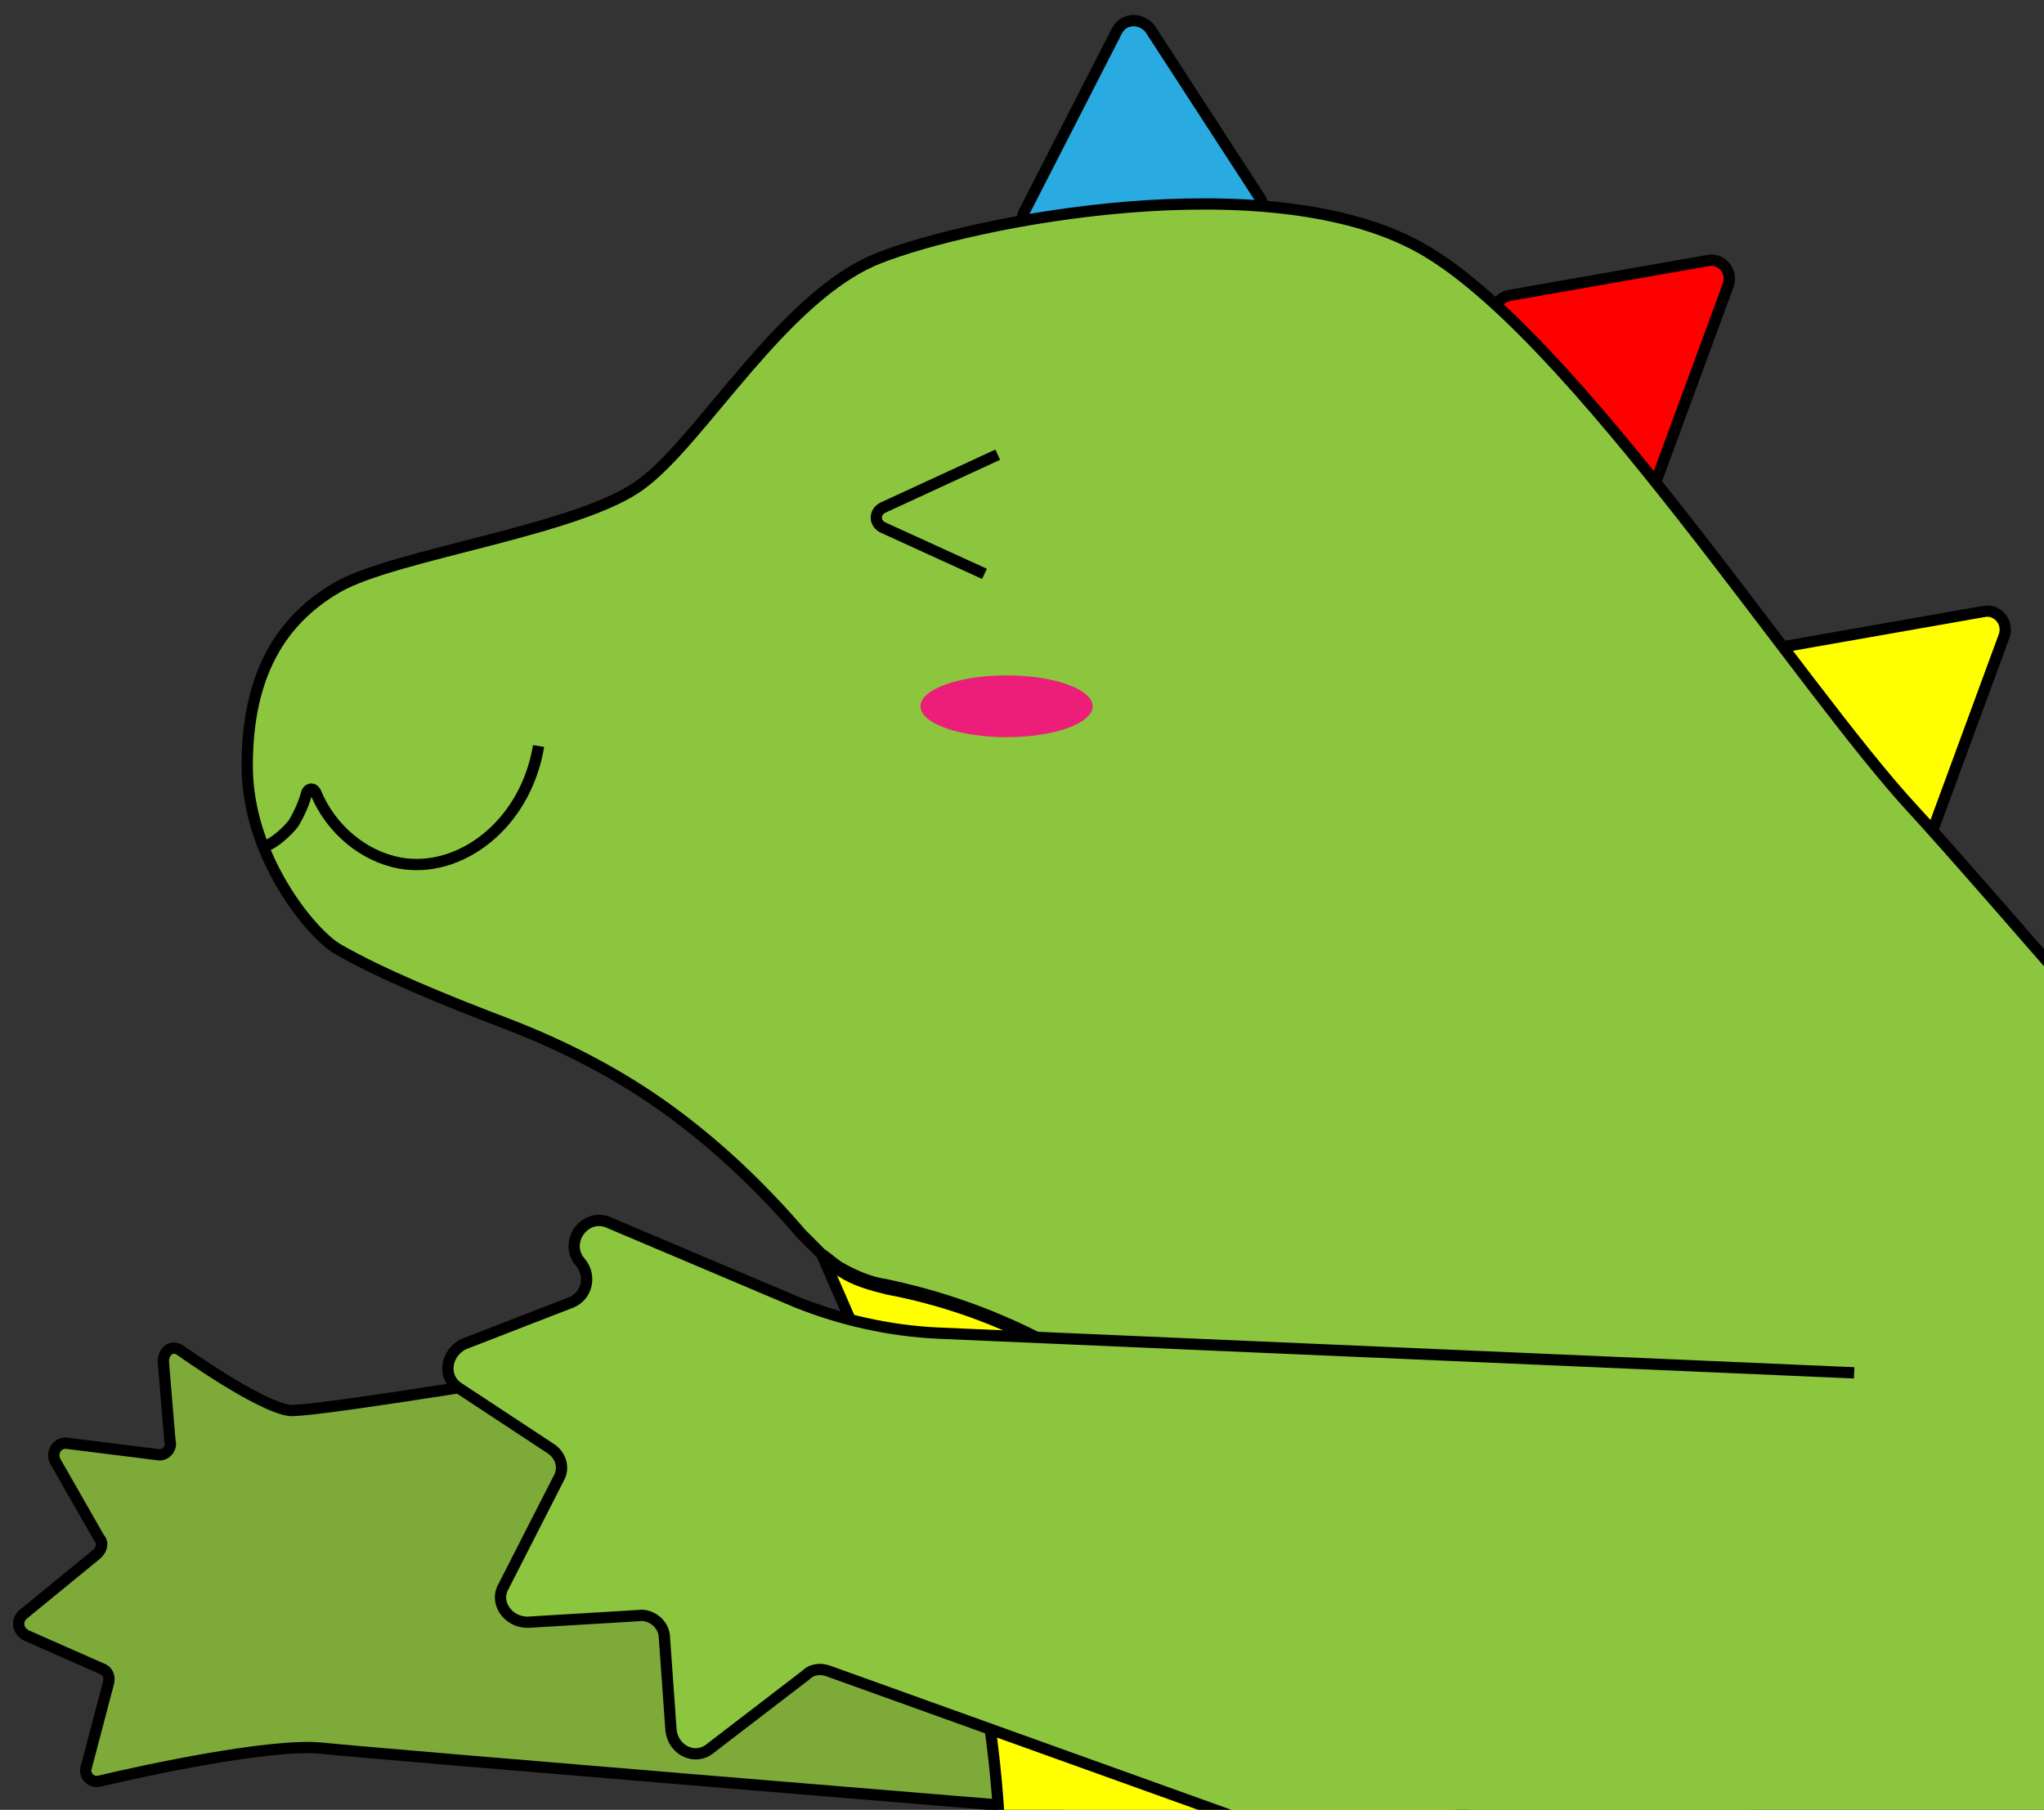 <?xml version="1.0" encoding="utf-8"?>
<!-- Generator: Adobe Illustrator 22.0.1, SVG Export Plug-In . SVG Version: 6.00 Build 0)  -->
<svg version="1.1" id="Layer_1" xmlns="http://www.w3.org/2000/svg" xmlns:xlink="http://www.w3.org/1999/xlink" x="0px" y="0px"
	 viewBox="0 0 92.6 82" style="enable-background:new 0 0 92.6 82;" xml:space="preserve">
<rect x="0" y="0" width="92.6" height="82" fill="#333333" stroke="none"/>
<style type="text/css">
	.st0{fill:#7EAA39;stroke:#000000;stroke-width:0.511;stroke-miterlimit:10;}
	.st1{fill:#29ABE2;stroke:#000000;stroke-width:0.511;stroke-miterlimit:10;}
	.st2{fill:#FFFF00;stroke:#000000;stroke-width:0.511;stroke-miterlimit:10;}
	.st3{fill:#FF0000;stroke:#000000;stroke-width:0.511;stroke-miterlimit:10;}
	.st4{fill:#662D91;stroke:#000000;stroke-width:0.511;stroke-miterlimit:10;}
	.st5{fill:none;stroke:#000000;stroke-width:0.511;stroke-miterlimit:10;}
	.st6{fill:#8CC63F;stroke:#000000;stroke-width:0.511;stroke-miterlimit:10;}
	.st7{fill:#ED1E79;}
</style>
<path class="st0" d="M47.9,82c0,0-30.5-2.5-33.4-2.8c-2.3-0.2-7.9,1-10,1.5c-0.4,0.1-0.7-0.3-0.6-0.6l1-3.8c0.1-0.3,0-0.6-0.3-0.7
	l-3.4-1.5c-0.4-0.2-0.5-0.7-0.1-1l3.3-2.7c0.2-0.2,0.3-0.5,0.1-0.7l-2-3.5c-0.2-0.4,0.1-0.9,0.6-0.8l4,0.5c0.4,0.1,0.7-0.3,0.6-0.6
	l-0.3-3.6c0-0.5,0.4-0.8,0.8-0.5c0,0,3.5,2.5,4.9,2.7c1.3,0.2,28.1-4.4,30.8-4.9l1.1,2.5c1.5,4.4,2.3,9,2.5,13.6L47.9,82z"/>
<path class="st0" d="M56.9,150.4l-11-5.1c-4.8-2.2-7.9-7.1-7.9-12.4l0-4.9c0-3.5,4-5.6,6.9-3.5l2.5,1.8c2.1,1.5,4.8,2.2,7.4,1.8
	l33.2-4.7L56.9,150.4z"/>
<path class="st1" d="M156.1,101.4l-2.2,9c-0.2,0.6-0.9,0.8-1.4,0.4l-6.7-6.4c-0.5-0.4-0.3-1.2,0.3-1.4l8.9-2.6
	C155.7,100.2,156.2,100.8,156.1,101.4z"/>
<path class="st2" d="M90.8,28.8l-3.2,8.7c-0.2,0.6-1,0.7-1.4,0.3l-5.9-7.1c-0.4-0.5-0.1-1.2,0.5-1.4l9.1-1.6
	C90.5,27.6,91,28.2,90.8,28.8z"/>
<path class="st3" d="M78.3,12.9l-3.2,8.7c-0.2,0.6-1,0.7-1.4,0.3l-5.9-7.1c-0.4-0.5-0.1-1.2,0.5-1.4l9.1-1.6
	C78,11.7,78.5,12.3,78.3,12.9z"/>
<path class="st3" d="M103.1,42.9l-3.2,8.7c-0.2,0.6-1,0.7-1.4,0.3l-5.9-7.1c-0.4-0.5-0.1-1.2,0.5-1.4l9.1-1.6
	C102.8,41.7,103.3,42.3,103.1,42.9z"/>
<path class="st2" d="M115.2,56.4l-3.2,8.7c-0.2,0.6-1,0.7-1.4,0.3l-5.9-7.1c-0.4-0.5-0.1-1.2,0.5-1.4l9.1-1.6
	C114.9,55.2,115.4,55.8,115.2,56.4z"/>
<path class="st4" d="M141.2,86.4l-3.2,8.7c-0.2,0.6-1,0.7-1.4,0.3l-5.9-7.1c-0.4-0.5-0.1-1.2,0.5-1.4l9.1-1.6
	C140.9,85.2,141.5,85.8,141.2,86.4z"/>
<path class="st4" d="M126.6,70.1l-2.4,8.9c-0.2,0.6-0.9,0.8-1.4,0.4l-6.5-6.5c-0.5-0.5-0.2-1.2,0.4-1.4l8.9-2.4
	C126.2,68.9,126.7,69.5,126.6,70.1z"/>
<path class="st3" d="M172.2,114.6l-1.4,9.1c-0.1,0.6-0.9,0.9-1.3,0.5l-7.2-5.8c-0.5-0.4-0.4-1.2,0.2-1.4l8.6-3.3
	C171.6,113.5,172.3,114,172.2,114.6z"/>
<path class="st3" d="M188.7,125.8l-0.7,9.2c0,0.6-0.8,1-1.3,0.6l-7.6-5.2c-0.5-0.4-0.5-1.2,0.1-1.4l8.3-4
	C188.1,124.7,188.8,125.2,188.7,125.8z"/>
<path class="st2" d="M209,135.8l2.3,8.9c0.2,0.6-0.4,1.2-1,1l-8.9-2.5c-0.6-0.2-0.8-1-0.4-1.4l6.6-6.4
	C208.1,135,208.9,135.2,209,135.8z"/>
<path class="st4" d="M233.4,140.8l3.4,8.6c0.2,0.6-0.3,1.2-0.9,1.1l-9.1-1.3c-0.6-0.1-0.9-0.8-0.5-1.3l5.7-7.2
	C232.3,140.1,233.1,140.2,233.4,140.8z"/>
<path class="st2" d="M79.3,112.2c0,1.9-0.3,3.9-0.8,5.8c-1.1,3.6-3.6,6.7-7,8.4l-9,4.6l-6.3-6.7c-7-7.4-10.2-20.3-10.3-27.6
	l-0.3-6.8l-0.3-6.7c-0.2-4.6-1-9.2-2.5-13.6l-1.1-2.5l-4.4-10.1c0.3,0.2,0.5,0.4,0.8,0.6c0.6,0.4,1.3,0.6,2.1,0.8
	c4.8,0.9,9.2,3.2,12.8,6.5c5.5,5.1,10.1,11.1,13.6,17.8l10.2,19.9C78.4,105.5,79.3,108.9,79.3,112.2z"/>
<line class="st5" x1="37.3" y1="56.9" x2="37.3" y2="56.9"/>
<path class="st5" d="M41.9,67c0,0-0.1,0-0.2,0"/>
<path class="st5" d="M17.2,149.8"/>
<path class="st5" d="M43.8,72.9l8.1-0.3c3.1-0.1,6.1,0.7,8.7,2.3l2.3,1.4"/>
<path class="st5" d="M50.8,116.4l15.9,0.2c3.1,0,6.1,0.9,8.8,2.5l2,1.2"/>
<path class="st5" d="M45.4,88h14c3,0,6,0.8,8.5,2.5l3.8,2.4"/>
<path class="st5" d="M46.3,102h18c3.1,0,6.2,0.8,9,2.3l5.4,2.9"/>
<path class="st1" d="M52.1,1.3l5,7.7c0.3,0.5,0,1.3-0.7,1.3l-9.2,0.5c-0.6,0-1.1-0.6-0.8-1.2l4.2-8.2C50.9,0.8,51.7,0.8,52.1,1.3z"
	/>
<path class="st6" d="M251.4,157.9c-3.1,0-31.7-1-31.7-1l-172.4-3.1c-2.5,0-4.8-1.4-6-3.6l-6.1-11c-1.4-2.5-1.5-5.6-0.3-8.2
	c0.1-0.3,0.4-0.6,0.7-0.9c1.8-1.7,4.6-1.8,6.6-0.3l5.4,4c2.5,1.6,5.7,1.8,8.4,0.4l6.4-3.3l9-4.6c3.4-1.7,5.9-4.8,7-8.4
	c0.6-1.9,0.8-3.9,0.8-5.8c0-3.4-0.8-6.7-2.5-9.7L66.5,82.5c-3.4-6.7-8.1-12.8-13.6-17.8c-3.6-3.3-8-5.5-12.8-6.5
	c-0.7-0.1-1.4-0.4-2.1-0.8c-0.3-0.2-0.5-0.4-0.8-0.6v0c-0.3-0.3-0.6-0.6-0.9-0.9c-1.8-2.1-3.8-4-6-5.6c-2.2-1.6-4.7-2.9-7.3-3.9
	c-2.9-1.1-5.8-2.3-7.7-3.4c-1.2-0.7-4.1-4.2-4.1-8.3s1.5-6.6,4.1-8.1c2.6-1.5,11.1-2.6,13.8-4.7c2.7-2,6.4-8.5,10.7-10.2
	c4.3-1.7,17.6-4.3,24.5-0.5c6.9,3.8,17.2,19.9,22.4,25.5c5.2,5.6,53.3,61.9,60.9,68.4c7.7,6.6,31.7,27.1,47.8,34.3
	c13.2,6,54.6,11.1,56.4,11.6c2,0.5,3.7,1,4.1,3.1S254.4,157.9,251.4,157.9z"/>
<path class="st6" d="M77.3,90L37.5,75.7c-0.3-0.1-0.7-0.1-1,0.2l-4.3,3.3c-0.7,0.6-1.7,0.1-1.8-0.8l-0.3-4.2c0-0.6-0.6-1.1-1.2-1
	l-5,0.3c-0.9,0-1.5-0.9-1.1-1.6l2.5-4.9c0.3-0.5,0.1-1.1-0.4-1.4l-4.1-2.7c-0.8-0.5-0.6-1.6,0.2-2l4.9-1.9c0.7-0.3,0.9-1.2,0.4-1.8
	l0,0c-0.8-0.9,0.2-2.3,1.3-1.8l8.5,3.6c2,0.8,4.2,1.3,6.4,1.4l41.5,1.8"/>
<path class="st5" d="M45.2,20.6L40,23c-0.4,0.2-0.4,0.7,0,0.9l4.6,2.1"/>
<path class="st5" d="M24.4,33.8c-0.6,3.6-3.6,5.8-6.3,5.3c-1.6-0.3-3.1-1.5-3.8-3.2c-0.1-0.2-0.3-0.2-0.4,0
	c-0.1,0.4-0.3,0.9-0.6,1.4c-0.3,0.4-0.9,0.9-1.2,1"/>
<ellipse class="st7" cx="45.6" cy="32" rx="3.9" ry="1.4"/>
</svg>
